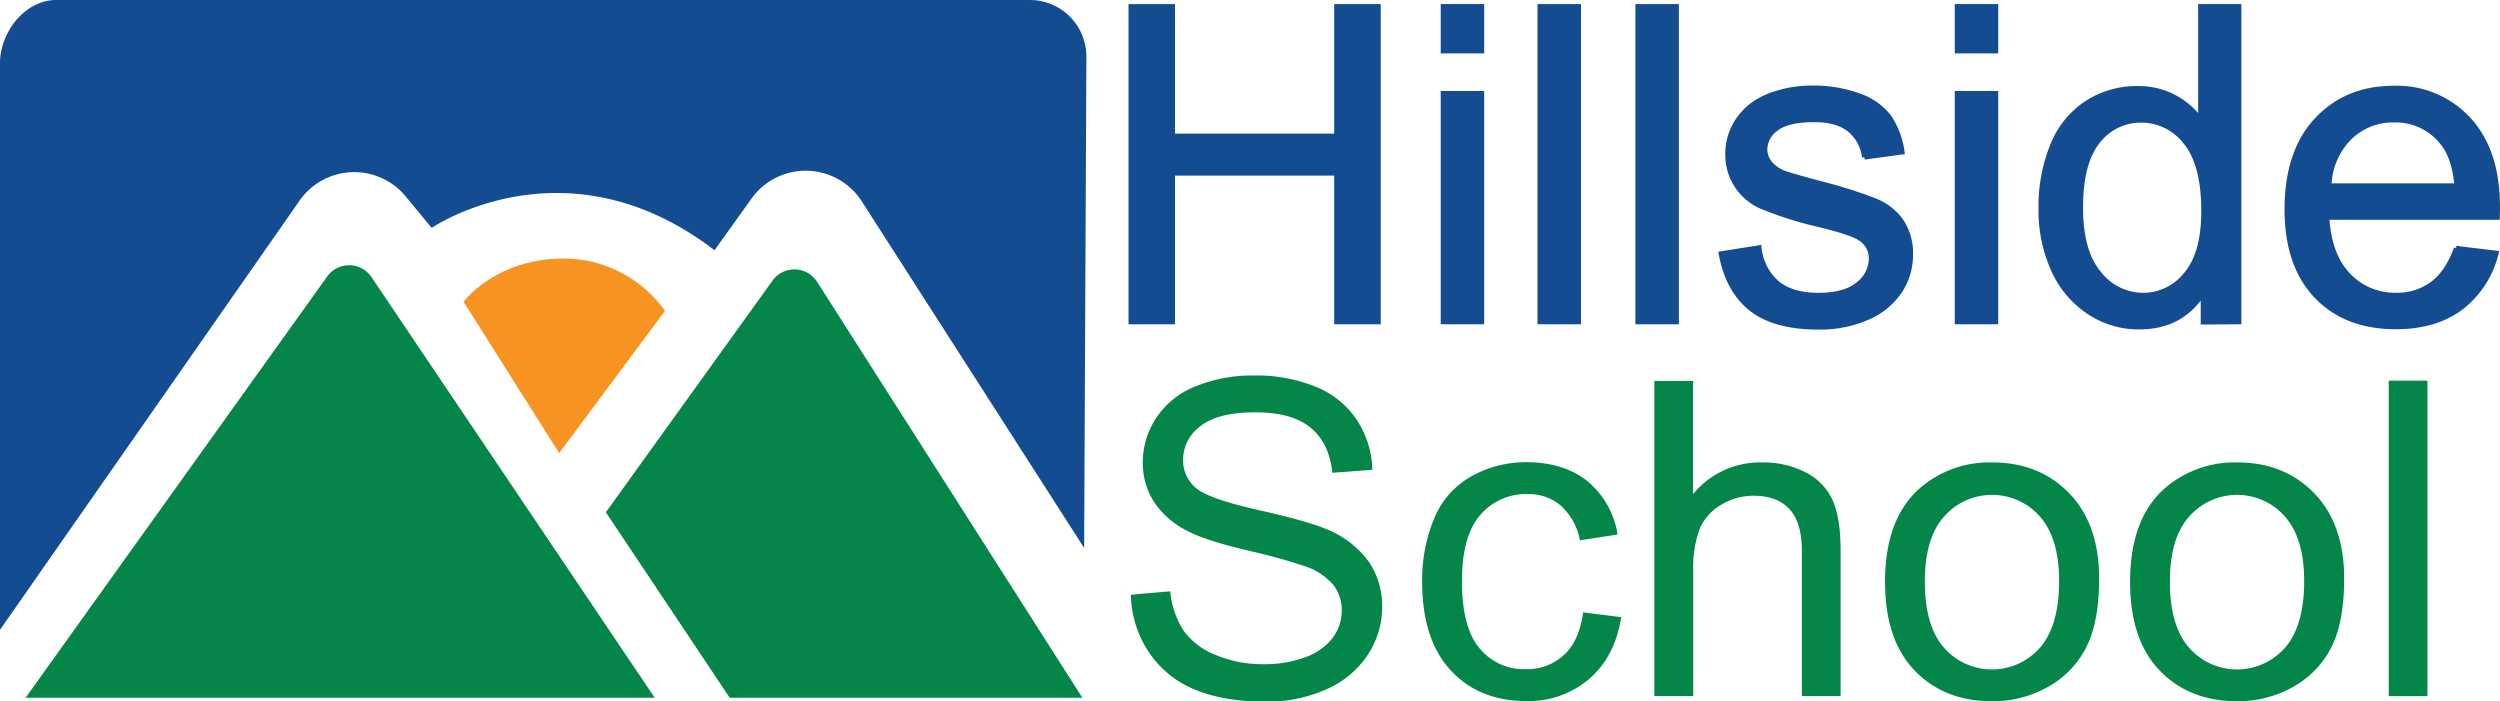 <svg id="Layer_1" data-name="Layer 1" xmlns="http://www.w3.org/2000/svg" viewBox="0 0 525.07 147.32"><defs><style>.cls-1,.cls-4{fill:#144c91;}.cls-1,.cls-2,.cls-3{fill-rule:evenodd;}.cls-2,.cls-5{fill:#038647;}.cls-3{fill:#f79421;}.cls-4{stroke:#144c91;stroke-miterlimit:10;}</style></defs><path class="cls-1" d="M0,13.28v119l62.89-90.1a14,14,0,0,1,22.34-.9l5.43,6.59s28.14-19.28,59.41,4.69l7.74-10.81a14,14,0,0,1,23.23.6l46.66,72.73.47-103.14A11.88,11.88,0,0,0,216.21,0H11.79C5.27,0,0,6.75,0,13.28Z"/><path class="cls-2" d="M137.5,146.54H5.38L68.72,58.07a5.67,5.67,0,0,1,9.31.14Z"/><path class="cls-2" d="M162.25,58.94l-35,48.65,26,38.95h74.07L171.62,59.2A5.66,5.66,0,0,0,162.25,58.94Z"/><path class="cls-3" d="M97.36,63.39l20.08,31.77L139.66,65.3a26.08,26.08,0,0,0-21.27-11C104.06,54.31,97.36,63.39,97.36,63.39Z"/><polygon class="cls-4" points="237.52 67.61 237.52 1.36 246.28 1.36 246.28 28.56 280.72 28.56 280.72 1.36 289.49 1.36 289.49 67.61 280.72 67.61 280.72 36.38 246.28 36.38 246.28 67.61 237.52 67.61"/><path class="cls-4" d="M303.09,67.61v-48h8.13v48Zm0-56.9V1.36h8.13v9.35Z"/><rect class="cls-4" x="323.42" y="1.36" width="8.13" height="66.25"/><rect class="cls-4" x="343.98" y="1.36" width="8.13" height="66.25"/><path class="cls-4" d="M361.47,53.28l8-1.26a11.26,11.26,0,0,0,3.77,7.41c2.06,1.71,4.95,2.57,8.65,2.57s6.51-.76,8.32-2.28A6.82,6.82,0,0,0,393,54.37,4.94,4.94,0,0,0,390.58,50q-1.68-1.1-8.32-2.76a76.1,76.1,0,0,1-12.4-3.91,11.8,11.8,0,0,1-7-11,12.33,12.33,0,0,1,1.47-5.94,13.16,13.16,0,0,1,4-4.55,16.87,16.87,0,0,1,5.17-2.37,24.58,24.58,0,0,1,7-1,27.69,27.69,0,0,1,9.92,1.63,13.46,13.46,0,0,1,6.3,4.4,17.16,17.16,0,0,1,2.8,7.44l-7.95,1.08a8.68,8.68,0,0,0-3.14-5.78q-2.6-2.09-7.34-2.08-5.61,0-8,1.85a5.4,5.4,0,0,0-2.4,4.34,4.48,4.48,0,0,0,1,2.85,7.26,7.26,0,0,0,3.11,2.17c.82.3,3.21,1,7.19,2.07a100.09,100.09,0,0,1,12,3.78,12.22,12.22,0,0,1,5.36,4.27,12,12,0,0,1,1.94,7A13.68,13.68,0,0,1,399,61.17a15.38,15.38,0,0,1-6.85,5.56,24.89,24.89,0,0,1-10.12,2q-9.36,0-14.26-3.89T361.47,53.28Z"/><path class="cls-4" d="M411.05,67.61v-48h8.13v48Zm0-56.9V1.36h8.13v9.35Z"/><path class="cls-4" d="M437,43.66q0,9.21,3.88,13.78A11.73,11.73,0,0,0,450.05,62a11.51,11.51,0,0,0,9.06-4.36q3.72-4.37,3.72-13.31,0-9.84-3.79-14.46a11.69,11.69,0,0,0-9.36-4.61,11.29,11.29,0,0,0-9.06,4.43Q437,34.12,437,43.66Zm25.71,24V61.55q-4.56,7.14-13.42,7.14a18.83,18.83,0,0,1-10.56-3.16,20.86,20.86,0,0,1-7.45-8.84,30.54,30.54,0,0,1-2.64-13,34.07,34.07,0,0,1,2.39-13,18.89,18.89,0,0,1,7.19-9,19.19,19.19,0,0,1,10.71-3.12,16,16,0,0,1,7.72,1.83,16.2,16.2,0,0,1,5.52,4.77V1.36h8.08V67.61Z"/><path class="cls-4" d="M489.18,39H516q-.54-6.06-3.08-9.08a12.41,12.41,0,0,0-10.07-4.7A12.94,12.94,0,0,0,493.4,29,14.85,14.85,0,0,0,489.18,39Zm26.71,13.15,8.4,1a20.49,20.49,0,0,1-7.36,11.43q-5.38,4.06-13.74,4.07-10.53,0-16.7-6.48T480.32,44q0-12.12,6.24-18.8t16.18-6.69a20.5,20.5,0,0,1,15.72,6.55q6.1,6.56,6.11,18.44c0,.48,0,1.2-.05,2.17H488.73q.45,7.91,4.47,12.11a13.32,13.32,0,0,0,10,4.2,12.42,12.42,0,0,0,7.64-2.35Q514,57.31,515.89,52.15Z"/><path class="cls-5" d="M237.52,124.91l8.27-.72a18.31,18.31,0,0,0,2.73,8.16,14.91,14.91,0,0,0,6.67,5.15,25.22,25.22,0,0,0,10.16,2,24.44,24.44,0,0,0,8.86-1.49,12.29,12.29,0,0,0,5.72-4.09,9.47,9.47,0,0,0,1.87-5.67,8.67,8.67,0,0,0-1.8-5.45,13.41,13.41,0,0,0-6-3.9,116.68,116.68,0,0,0-11.79-3.24q-9.14-2.19-12.79-4.13a17.86,17.86,0,0,1-7.07-6.17,15.05,15.05,0,0,1-2.33-8.25,16.86,16.86,0,0,1,2.84-9.37,17.57,17.57,0,0,1,8.32-6.62,31.47,31.47,0,0,1,12.16-2.26,33.23,33.23,0,0,1,13,2.37,18.74,18.74,0,0,1,8.65,7,20,20,0,0,1,3.25,10.44l-8.4.63q-.67-6.28-4.59-9.49t-11.54-3.21q-8,0-11.59,2.92a8.72,8.72,0,0,0-3.64,7,7.55,7.55,0,0,0,2.57,5.87q2.53,2.31,13.22,4.72T279,111.31a20.19,20.19,0,0,1,8.54,6.75,16.53,16.53,0,0,1,2.75,9.43,18.08,18.08,0,0,1-3,10,20,20,0,0,1-8.7,7.28,30.35,30.35,0,0,1-12.77,2.59q-9,0-15.07-2.62a21,21,0,0,1-9.53-7.88A22.31,22.31,0,0,1,237.52,124.91Z"/><path class="cls-5" d="M332.51,128.62l8,1q-1.31,8.26-6.7,12.94a19.58,19.58,0,0,1-13.27,4.68q-9.86,0-15.84-6.44t-6-18.46a33.33,33.33,0,0,1,2.58-13.6,18,18,0,0,1,7.84-8.75,23.3,23.3,0,0,1,11.46-2.91q7.82,0,12.79,3.95a18.19,18.19,0,0,1,6.37,11.23l-7.91,1.22a13.1,13.1,0,0,0-4-7.27,10.34,10.34,0,0,0-6.94-2.44,12.62,12.62,0,0,0-10,4.4c-2.57,2.94-3.84,7.59-3.84,13.94s1.23,11.14,3.7,14.06a12.06,12.06,0,0,0,9.67,4.38,11.4,11.4,0,0,0,8-2.94C330.58,135.7,331.93,132.68,332.51,128.62Z"/><path class="cls-5" d="M347.46,146.19V80h8.14v23.77A18.18,18.18,0,0,1,370,97.12a19.38,19.38,0,0,1,9.26,2.1,12.36,12.36,0,0,1,5.63,5.81q1.69,3.7,1.69,10.75v30.41h-8.13V115.78c0-4.06-.88-7-2.64-8.88s-4.26-2.78-7.48-2.78a13.18,13.18,0,0,0-6.8,1.88,10.6,10.6,0,0,0-4.55,5.08,23.44,23.44,0,0,0-1.35,8.86v26.25Z"/><path class="cls-5" d="M404.27,122.2q0,9.22,4,13.81a13.4,13.4,0,0,0,20.2,0q4-4.6,4-14,0-8.91-4-13.49a13.4,13.4,0,0,0-20.18,0Q404.27,113,404.27,122.2Zm-8.36,0q0-13.33,7.41-19.75a22.36,22.36,0,0,1,15.09-5.33q9.9,0,16.18,6.48t6.28,17.92q0,9.27-2.78,14.58a19.71,19.71,0,0,1-8.09,8.24,23.5,23.5,0,0,1-11.59,2.94q-10.08,0-16.29-6.46T395.91,122.2Z"/><path class="cls-5" d="M455.74,122.2q0,9.22,4,13.81a13.4,13.4,0,0,0,20.2,0q4-4.6,4-14,0-8.91-4-13.49a13.4,13.4,0,0,0-20.18,0Q455.74,113,455.74,122.2Zm-8.36,0q0-13.33,7.41-19.75a22.37,22.37,0,0,1,15.1-5.33q9.89,0,16.17,6.48t6.28,17.92q0,9.27-2.77,14.58a19.77,19.77,0,0,1-8.09,8.24,23.55,23.55,0,0,1-11.59,2.94q-10.08,0-16.3-6.46T447.38,122.2Z"/><rect class="cls-5" x="501.7" y="79.95" width="8.13" height="66.25"/></svg>